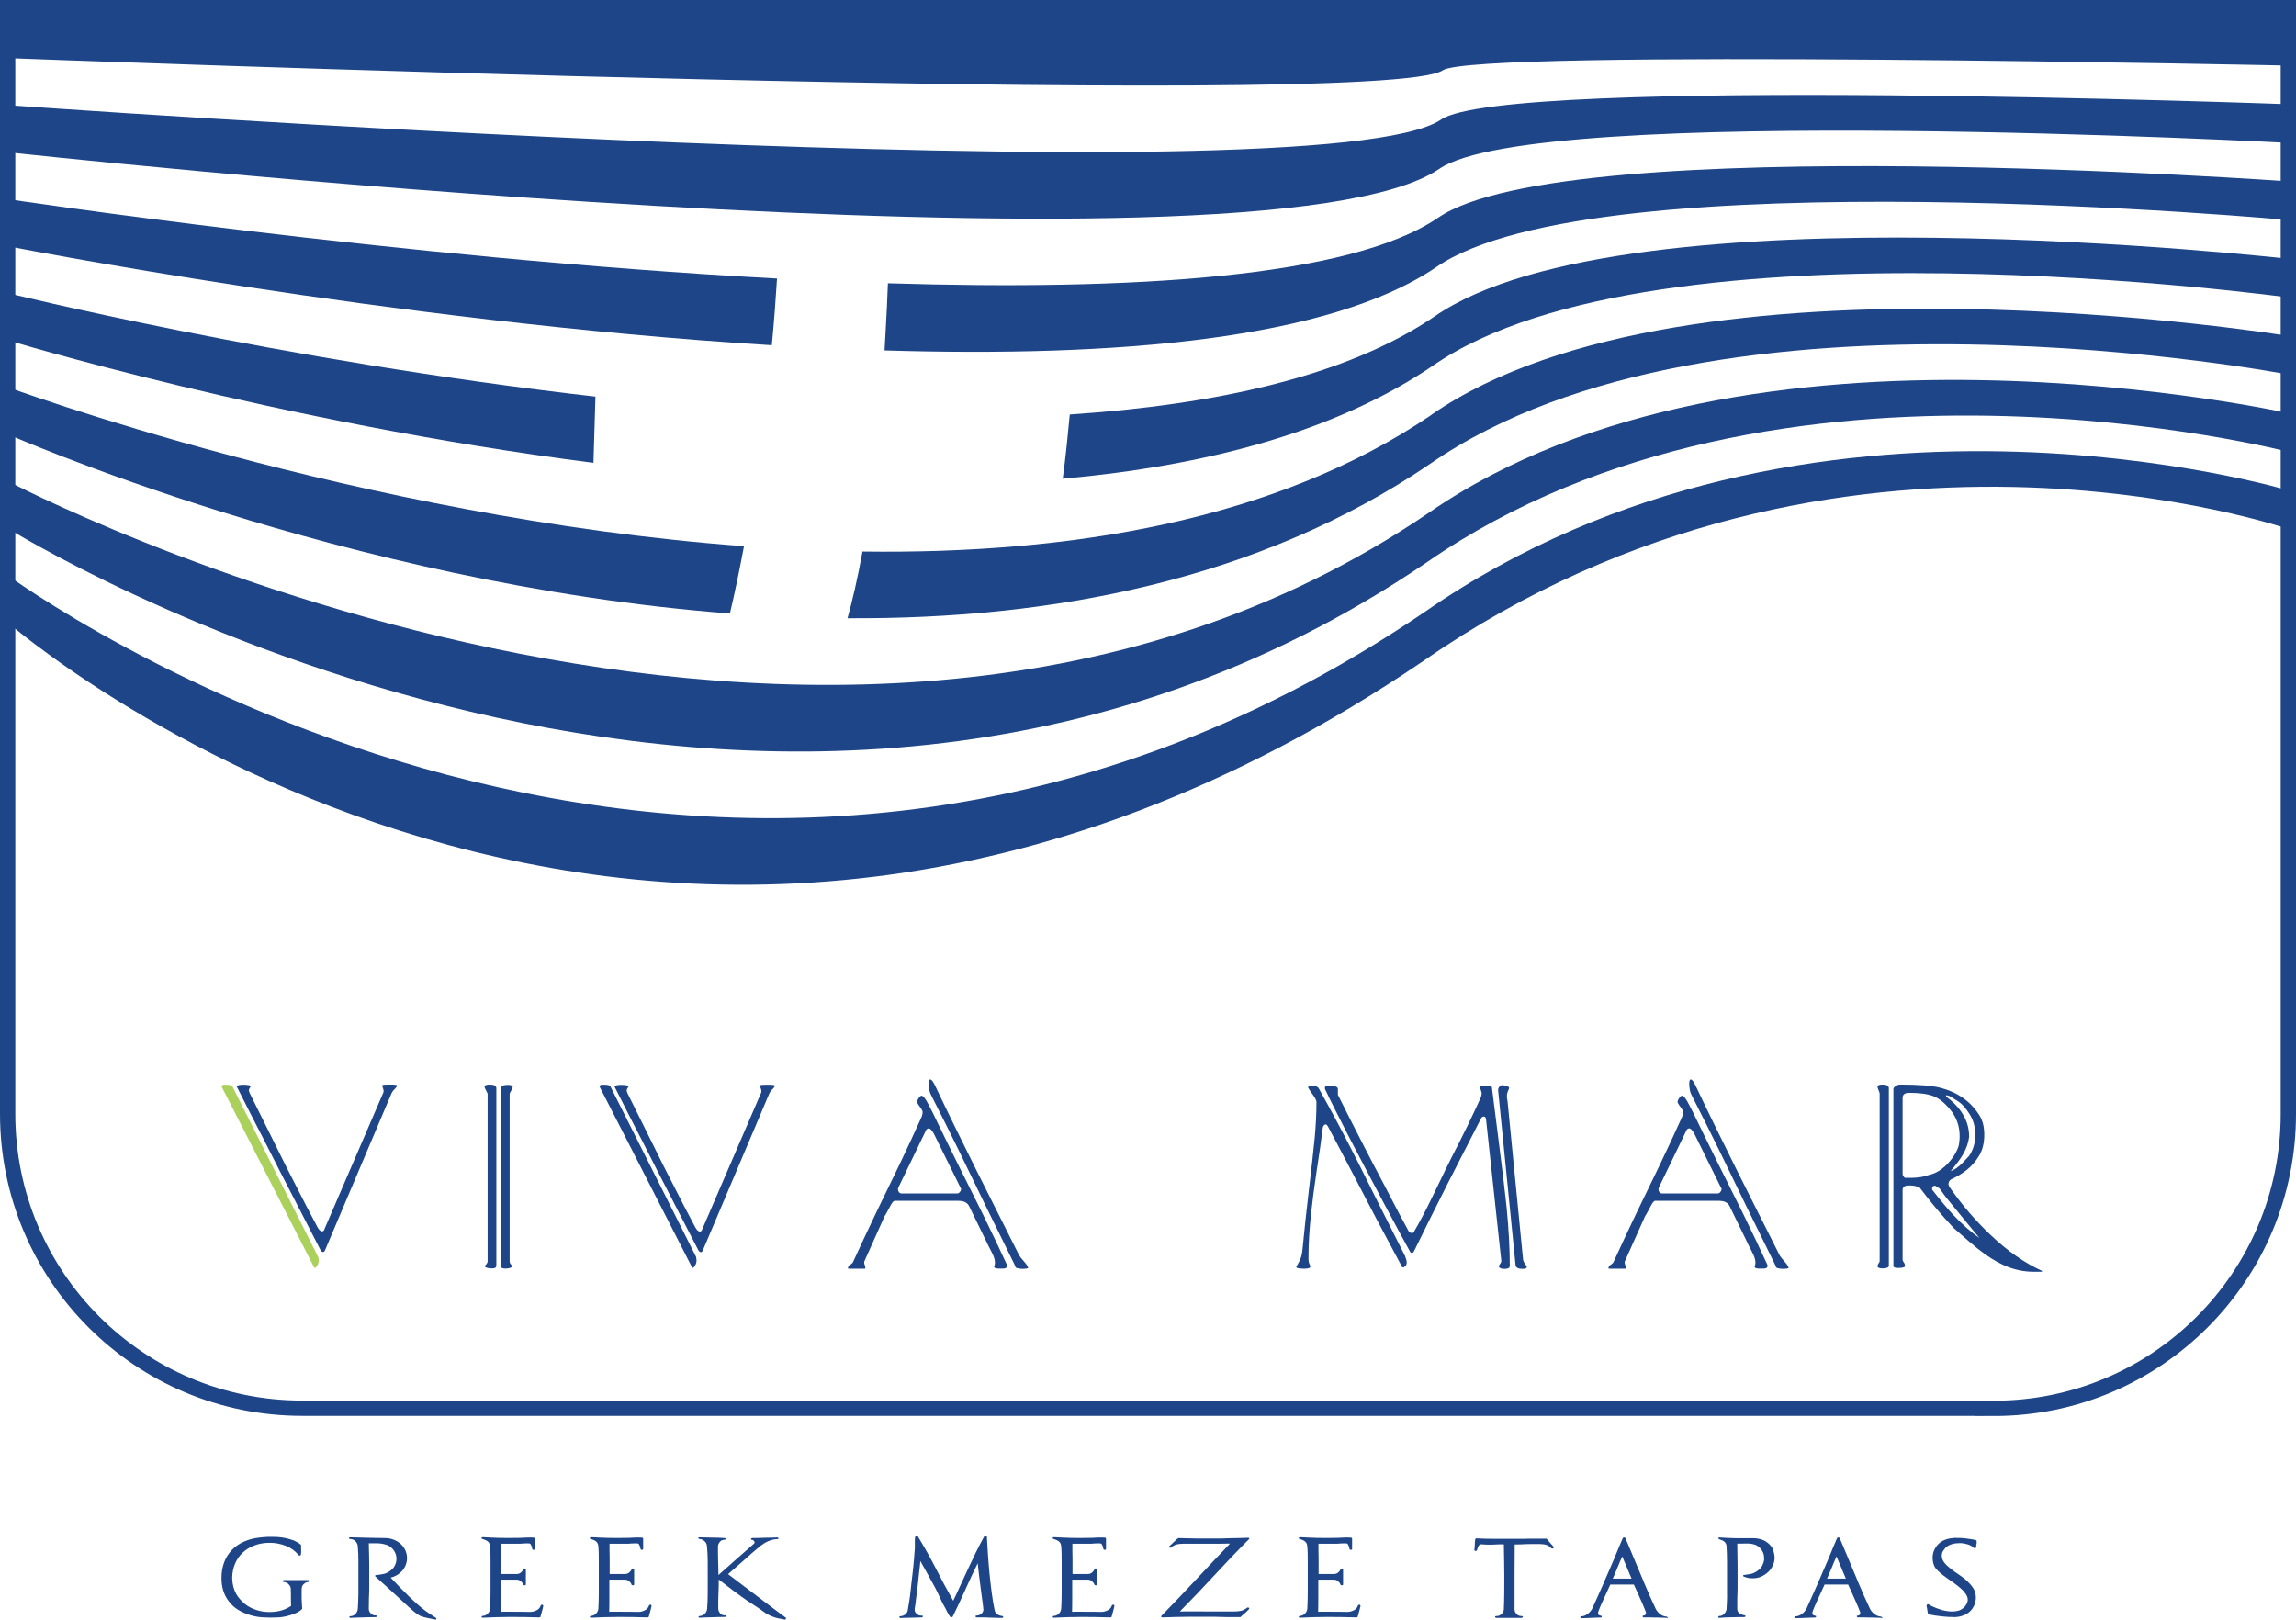 <?xml version="1.0" encoding="UTF-8"?>
<svg id="Layer_2" data-name="Layer 2" xmlns="http://www.w3.org/2000/svg" viewBox="0 0 150.11 105.9">
  <defs>
    <style>
      .cls-1 {
        fill: #abd15c;
      }

      .cls-2 {
        fill: #1d4587;
      }

      .cls-3 {
        fill: none;
        stroke: #1d4587;
        stroke-miterlimit: 10;
      }
    </style>
  </defs>
  <g id="Layer_1-2" data-name="Layer 1">
    <path class="cls-2" d="m.36,37.51s46.06,34.24,92.8,2.49c25.15-17.45,56.62-7.89,56.62-7.89v2.53s-29.49-10.33-56.73,8.58C42.41,77.61.36,40.58.36,40.58v-3.07Z"/>
    <path class="cls-2" d="m149.78,27.05s-35.46-8.03-56.42,6.51C54.42,60.02.35,31.38.35,31.38v3.07s50.07,31.43,92.91,2.33c23.05-15.99,56.52-7.2,56.52-7.2v-2.53Z"/>
    <path class="cls-2" d="m48.64,35.71C23.5,33.85.34,25.25.34,25.25v3.07s22.17,9.86,47.38,11.79c.33-1.38.63-2.86.92-4.39"/>
    <path class="cls-2" d="m93.58,27.13c-10.18,6.91-23.66,9.11-37.19,8.93-.34,1.85-.68,3.28-.98,4.36,13.27.08,26.85-2.46,38.07-10.08,18.86-13.09,56.31-5.82,56.31-5.82v-2.53s-39.44-6.5-56.21,5.13"/>
    <path class="cls-2" d="m38.93,25.93C18.22,23.57.33,19.12.33,19.12v3.07s17.65,5.41,38.47,8.07c.03-1.09.08-2.77.13-4.33"/>
    <path class="cls-2" d="m93.79,20.69c-5.72,3.89-14.24,5.77-23.85,6.41-.11,1.21-.27,2.8-.46,4.2,9.3-.84,17.81-3.05,24.2-7.39,14.67-10.18,56.11-4.44,56.11-4.44v-2.53s-43.43-4.97-56,3.75"/>
    <path class="cls-2" d="m50.8,18.21C25.97,16.88.32,12.99.32,12.99v3.07s25.25,4.99,50.14,6.51c.15-1.57.26-3.04.34-4.36"/>
    <path class="cls-2" d="m94,14.25c-5.78,3.92-20.15,4.76-35.95,4.27-.04,1.09-.09,2.13-.15,3.14-.02.43-.05.84-.07,1.25,15.08.46,29.08-.7,36.06-5.44,10.48-7.27,55.9-3.07,55.9-3.07v-2.53s-47.41-3.44-55.79,2.38"/>
    <path class="cls-2" d="m149.8,6.82s-51.4-1.91-55.59,1C86.42,13.1.31,6.86.31,6.86v3.07s82.11,9.04,93.79,1.11c6.29-4.36,55.69-1.69,55.69-1.69v-2.53Z"/>
    <path class="cls-2" d="m.3.73h149.51v3.56s-53.4-1.14-55.49.31C90.42,7.24.31,3.79.31,3.79V.73Z"/>
    <path class="cls-3" d="m130.37,92.07H19.75c-10.63,0-19.25-8.62-19.25-19.25V.5h149.11v72.33c0,10.63-8.62,19.25-19.25,19.25Z"/>
    <path class="cls-2" d="m25.95,70.98c0,.06-.05.13-.14.22-.1.09-.17.19-.22.3l-4.28,10.1c-.02.06-.04.1-.06.14-.04.08-.08.12-.13.12-.07,0-.14-.07-.21-.22-.31-.59-.92-1.78-1.83-3.55-.43-.82-1.03-2-1.81-3.54-.6-1.16-1.2-2.33-1.79-3.51-.01-.03.03-.06.12-.09.09-.02.2-.03.31-.03.14,0,.26.01.36.03.1.02.14.06.11.1-.07.1-.11.18-.11.24,0,.03.02.1.06.19.49.99.98,1.98,1.47,2.96.7,1.42,1.18,2.38,1.45,2.89.51,1.01,1.02,1.99,1.51,2.91.1.18.2.27.3.27.08,0,.13-.06.17-.19l3.82-8.86c.04-.06.04-.15,0-.27-.04-.12-.06-.2-.06-.23s.16-.05.49-.05.49.02.49.07"/>
    <path class="cls-2" d="m32.44,82.78c0,.1-.09.15-.28.15s-.33-.03-.43-.09c-.05-.02-.04-.07.04-.15.07-.08.11-.15.11-.22v-10.96s-.03-.08-.1-.21c-.07-.12-.1-.2-.1-.24,0-.1.11-.15.34-.15.29,0,.43.08.43.24v11.62Zm1.08-11.73c0,.06-.04.14-.1.26-.07.11-.1.18-.1.21v10.96c0,.06.03.13.1.21s.08.14.03.16c-.1.06-.24.09-.42.09s-.28-.05-.28-.15v-11.62c0-.16.15-.24.44-.24.22,0,.33.05.33.14"/>
    <path class="cls-1" d="m20.81,82.2s.03.12.03.21c0,.17-.07.33-.21.48h-.08l-6.07-11.86s.03-.08.12-.11h.17c.24,0,.38.04.42.1l5.62,11.18Z"/>
    <path class="cls-2" d="m45.51,82.2s.03.12.03.21c0,.17-.07.33-.21.48h-.07l-6.07-11.86s.03-.08.12-.11h.17c.24,0,.38.03.42.1l5.62,11.18Zm5.14-11.21c0,.06-.05.13-.14.22-.1.09-.17.19-.22.3l-4.28,10.1c-.02.06-.04.1-.06.14-.04.08-.08.12-.13.12-.07,0-.14-.07-.21-.22-.31-.59-.92-1.78-1.83-3.55-.43-.82-1.03-2-1.81-3.54-.6-1.16-1.2-2.33-1.79-3.51-.01-.03.03-.06.12-.09.09-.02.2-.03.31-.03.14,0,.26.01.36.03.1.02.14.06.11.1-.07.1-.11.18-.11.24,0,.03.02.1.06.19.49.99.98,1.98,1.47,2.96.7,1.42,1.18,2.38,1.45,2.89.51,1.01,1.02,1.99,1.51,2.91.1.18.2.27.3.27.08,0,.13-.06.17-.19l3.82-8.86c.04-.06.04-.15,0-.27-.04-.12-.06-.2-.06-.23s.16-.05.49-.05.49.02.49.07"/>
    <path class="cls-2" d="m65.82,82.68c.04.07.03.13-.02.19-.05.05-.11.07-.19.07h-.34c-.14,0-.23-.03-.28-.1.04-.1.06-.2.06-.29,0-.18-.07-.41-.21-.67-.2-.39-.31-.6-.32-.64-.39-.8-.78-1.6-1.17-2.4-.07-.13-.17-.21-.29-.26-.12-.05-.25-.07-.39-.07h-4.17c-.08,0-.18.11-.3.35-.18.33-.29.55-.36.64-.45,1-.9,2-1.34,2.99-.01.06,0,.14.04.24.04.1.04.18.02.22h-1.11c-.03-.09.02-.18.14-.26.12-.08.18-.15.2-.22.4-.88.89-1.92,1.47-3.14.52-1.06,1.03-2.14,1.56-3.22.52-1.09,1-2.12,1.44-3.1.04-.13.06-.22.06-.29,0-.08-.05-.18-.14-.3-.09-.12-.16-.22-.2-.3-.04-.07-.02-.17.06-.29.07-.12.14-.19.21-.19.11,0,.26.19.45.57.08.16.16.32.25.48.54,1.12,1.09,2.24,1.64,3.35.55,1.11,1.11,2.23,1.66,3.33.6,1.23,1.13,2.34,1.58,3.32m-3.02-5.01l-1.6-3.24c-.11-.25-.21-.42-.29-.52-.08-.1-.15-.15-.22-.15-.06.03-.11.06-.13.07l-1.83,3.79c-.04.08-.04.17,0,.26.04.09.11.14.21.14h3.64c.06,0,.13-.04.19-.13.06-.09.07-.16.04-.21m4.41,5.22c-.1.03-.22.05-.36.05s-.26-.02-.38-.05c-.05-.01-.09-.04-.11-.1-.03-.08-.04-.13-.06-.15-.46-.95-1.07-2.17-1.81-3.68-.6-1.24-1.21-2.49-1.81-3.73-.49-1-1.1-2.23-1.83-3.66-.05-.09-.09-.2-.11-.34-.03-.14-.04-.26-.04-.38,0-.19.03-.29.1-.29.09,0,.19.14.32.41.8,1.69,1.71,3.54,2.71,5.55.93,1.85,1.86,3.7,2.79,5.55.04.07.14.2.32.4.18.2.26.35.26.44"/>
    <path class="cls-2" d="m91.86,82.78s-.04.06-.1.09c-.04-.01-.07-.02-.09-.03-.3-.56-.85-1.58-1.63-3.05-.53-1.02-1.05-2.02-1.57-3.01-.52-.99-1.06-2.03-1.64-3.11-.03-.06-.06-.1-.09-.12-.06-.05-.11-.05-.15,0-.05.02-.09.09-.11.21-.1.8-.23,1.74-.4,2.81-.16,1.07-.28,1.99-.36,2.74-.11,1.06-.17,1.97-.17,2.73v.33c0,.1.02.19.06.27.04.08.06.14.06.17,0,.09-.14.14-.41.14-.13,0-.24-.01-.36-.03-.11-.02-.16-.05-.15-.09,0-.01.06-.12.18-.33.12-.2.19-.46.22-.75.12-1.29.27-2.62.43-3.99.16-1.37.29-2.48.37-3.32.08-.84.12-1.64.12-2.41-.02-.12-.11-.28-.24-.46-.14-.19-.24-.34-.3-.45-.01-.04,0-.08.06-.1.05-.02.13-.03.23-.03.2,0,.34.06.41.19.72,1.29,1.41,2.57,2.07,3.86.24.46.83,1.63,1.77,3.53.7,1.4,1.3,2.58,1.79,3.55.07.18.11.32.11.43,0,.08-.03.17-.09.26m6.82-.02c0,.11-.11.17-.34.17-.21,0-.33-.05-.36-.14-.01-.05.01-.11.08-.19.06-.08.09-.16.07-.24l-.99-9.17c-.01-.15-.06-.22-.15-.22s-.15.05-.19.14c-.73,1.43-1.46,2.85-2.19,4.28-.78,1.54-1.51,3.01-2.19,4.4-.04.07-.08.1-.13.1s-.1-.04-.13-.1c-.33-.59-.91-1.67-1.74-3.22-.88-1.65-1.62-3.07-2.23-4.24-.82-1.59-1.32-2.59-1.51-3.01-.05-.07-.08-.14-.08-.22s.04-.12.11-.12h.34c.26,0,.4.06.4.19v.38c.5,1,1.01,2.01,1.52,3,.51,1,1.03,1.99,1.56,2.99.71,1.38,1.24,2.38,1.58,2.99.07.03.12.05.15.05.06.01.11,0,.13-.02.38-.63.8-1.44,1.28-2.43.7-1.45,1.1-2.27,1.2-2.46.74-1.43,1.38-2.74,1.92-3.94.04-.1.06-.19.06-.26s-.02-.15-.06-.24c-.04-.09-.06-.15-.06-.17,0-.06.09-.09.26-.09h.3c.15,0,.23.03.23.1.09.73.25,2,.48,3.81.23,1.81.39,3.15.48,4.02.14,1.44.21,2.72.21,3.86m1.11.05c0,.08-.09.12-.28.12-.26,0-.41-.07-.45-.21l-1.13-11.33c-.04-.19,0-.33.13-.43.06-.05.18-.05.35,0,.05.01.12.04.22.09.01.05,0,.12-.06.23-.05.11-.08.23-.08.35s.01.23.04.32l1.02,10.39s.03.11.07.18c.11.15.17.25.17.28"/>
    <path class="cls-2" d="m115.54,82.68c.04.07.03.13-.02.19-.05.05-.11.07-.19.07h-.34c-.14,0-.23-.03-.28-.1.04-.1.06-.2.06-.29,0-.18-.07-.41-.21-.67-.2-.39-.31-.6-.32-.64-.39-.8-.78-1.6-1.17-2.4-.07-.13-.17-.21-.29-.26-.12-.05-.25-.07-.39-.07h-4.17c-.08,0-.18.11-.3.35-.18.33-.29.55-.36.64-.45,1-.9,2-1.34,2.99-.01.06,0,.14.04.24.04.1.04.18.02.22h-1.11c-.03-.09.02-.18.14-.26.12-.08.18-.15.2-.22.4-.88.89-1.92,1.47-3.14.52-1.06,1.03-2.14,1.56-3.22.52-1.09,1-2.12,1.44-3.1.04-.13.06-.22.06-.29,0-.08-.05-.18-.14-.3-.09-.12-.16-.22-.2-.3-.04-.07-.02-.17.06-.29.07-.12.14-.19.21-.19.11,0,.26.19.45.57.08.16.16.32.25.48.54,1.12,1.09,2.24,1.64,3.35.55,1.11,1.11,2.23,1.66,3.33.6,1.23,1.13,2.34,1.58,3.32m-3.02-5.01l-1.6-3.24c-.11-.25-.21-.42-.29-.52-.08-.1-.15-.15-.22-.15-.06.03-.11.06-.13.07l-1.83,3.79c-.04.08-.04.17,0,.26.04.09.11.14.21.14h3.64c.06,0,.13-.04.19-.13.06-.09.07-.16.04-.21m4.41,5.22c-.1.03-.22.05-.36.05s-.26-.02-.38-.05c-.05-.01-.09-.04-.11-.1-.03-.08-.04-.13-.06-.15-.46-.95-1.07-2.17-1.81-3.68-.6-1.24-1.21-2.49-1.81-3.73-.49-1-1.1-2.23-1.83-3.66-.05-.09-.09-.2-.11-.34-.03-.14-.04-.26-.04-.38,0-.19.03-.29.1-.29.09,0,.19.14.32.41.8,1.69,1.71,3.54,2.71,5.55.93,1.85,1.86,3.7,2.79,5.55.04.07.14.2.32.4.18.2.26.35.26.44"/>
    <path class="cls-2" d="m123.49,82.76c0,.07-.05.11-.16.14-.11.02-.18.03-.22.03-.24,0-.36-.05-.36-.14,0-.06.02-.11.06-.17.05-.07.08-.13.08-.17v-10.95s-.01-.08-.04-.14c-.06-.15-.1-.25-.1-.31,0-.09.11-.14.32-.14.28,0,.42.08.42.24v11.61Zm10.01.39h-.53c-.67,0-1.32-.14-1.96-.43-.52-.23-1.09-.59-1.71-1.08-.29-.23-.81-.68-1.57-1.35-.79-.84-1.53-1.72-2.22-2.64-.19-.09-.38-.14-.57-.14h-.23c-.21.02-.32.12-.32.29v4.57s.02.1.08.17c.05.07.08.15.08.26,0,.01-.02.03-.08.05-.1.04-.21.05-.34.05-.23,0-.34-.04-.34-.12v-11.57c0-.07.05-.14.15-.2.1-.07.2-.1.3-.1,1.21,0,2.09.07,2.66.22,1.12.3,1.96.9,2.53,1.82.2.33.3.74.3,1.24,0,.54-.11.99-.33,1.36-.22.37-.49.68-.8.93-.31.25-.67.46-1.06.64-.1.08-.15.18-.15.29,0,.08.04.17.11.26.79,1.13,1.67,2.15,2.62,3.05,1.13,1.08,2.26,1.86,3.38,2.37v.07Zm-5.47-8.14c.06-.21.09-.45.09-.74,0-.32-.05-.63-.16-.93-.11-.3-.27-.57-.48-.82-.35-.42-.71-.71-1.07-.85-.36-.14-.89-.22-1.59-.22-.29,0-.43.11-.43.34v4.96c0,.09.05.18.15.26.36,0,.65,0,.87-.03.21-.02.43-.07.66-.15.44-.09.84-.32,1.21-.69.36-.37.61-.75.75-1.15m1.39,5.96c-.74-.9-1.48-1.79-2.21-2.69-.14-.19-.28-.39-.42-.58-.04,0-.11-.04-.21-.12-.06-.07-.15-.05-.26.05v.17c.57.73,1.03,1.28,1.4,1.67.57.6,1.13,1.1,1.7,1.5m-.68-5.38c.26-.38.4-.83.4-1.37s-.13-1-.4-1.4c-.19-.29-.36-.5-.51-.63-.09-.09-.35-.26-.77-.51-.13-.04-.2-.05-.23-.05,0,.04,0,.07.02.1.48.35.85.75,1.1,1.18.26.43.39.91.39,1.44-.05.4-.19.79-.42,1.18-.16.27-.43.63-.79,1.06.25-.08.52-.27.81-.57.19-.2.32-.35.4-.43"/>
    <path class="cls-2" d="m19.91,103.53c-.08.05-.13.12-.16.2-.02.04-.03.13-.03.27,0,.13,0,.28,0,.43s.01.3.02.44c0,.14.01.24.02.3,0,.02-.02.03-.04.05-.07.08-.17.15-.3.21-.13.06-.26.12-.4.16-.14.05-.29.08-.43.11-.15.03-.27.04-.39.05-.3.01-.6.02-.89,0-.29,0-.59-.05-.88-.13-.65-.18-1.15-.49-1.47-.92-.33-.43-.49-.95-.48-1.57,0-.36.07-.7.18-1,.12-.3.28-.56.5-.79.22-.23.48-.41.8-.55.31-.14.67-.23,1.07-.27.16-.02.34-.03.53-.04.19,0,.38,0,.58.01.19.01.38.04.56.08.18.04.35.09.51.15.03.01.07.03.12.06.05.02.1.05.15.08.05.03.1.06.13.09s.07.05.08.08c-.01.1-.01.21,0,.33,0,.12,0,.22-.03.32l-.07.03-.07-.03c-.22-.28-.5-.48-.83-.61-.33-.13-.68-.2-1.06-.2s-.69.06-.99.17c-.3.11-.56.27-.77.47-.22.2-.38.44-.5.72-.12.28-.18.58-.19.9,0,.3.05.59.16.87.11.28.29.52.53.74h0c.19.19.42.34.69.45.27.11.55.18.84.2.29.02.58,0,.86-.06.28-.06.54-.18.77-.33-.01-.18-.01-.37-.01-.56,0-.19,0-.37-.01-.56,0-.11-.05-.21-.14-.3-.03-.04-.07-.06-.09-.08-.03-.02-.06-.03-.09-.04-.03,0-.06-.02-.09-.02-.03,0-.07-.01-.11-.03v-.07s.05-.03.05-.03c.28,0,.55,0,.82,0,.27,0,.54,0,.82,0v.12c-.1,0-.18.03-.26.08"/>
    <path class="cls-2" d="m28.51,105.9c-.15-.03-.31-.07-.5-.1-.18-.03-.34-.08-.48-.13-.06-.02-.12-.05-.19-.1-.07-.04-.13-.09-.2-.14-.06-.05-.13-.1-.19-.16s-.11-.1-.16-.14c-.38-.35-.75-.69-1.13-1.04s-.75-.69-1.13-1.03v-.07s.03,0,.04-.01c.01,0,.03,0,.04,0,.18-.02.35-.05.5-.08.15-.04.29-.11.44-.23.12-.09.21-.2.27-.33.06-.12.09-.25.1-.39,0-.13-.01-.26-.07-.39-.05-.13-.13-.25-.24-.35-.1-.09-.2-.16-.32-.2-.12-.04-.24-.07-.38-.09-.13-.02-.26-.02-.4-.02-.13,0-.27,0-.4,0,.01.48.03.97.03,1.45,0,.48,0,.96,0,1.45,0,.23-.01.46-.02.69,0,.23-.01.46-.01.69,0,.11.04.22.13.31.09.09.2.14.34.13l.05.02v.06s-.06.03-.06.03c-.28,0-.56.01-.84.02-.28,0-.56.02-.84.03-.01,0-.03-.02-.04-.04-.01-.02-.02-.03-.02-.04l.07-.03c.14,0,.26-.06.34-.15.09-.09.14-.2.15-.32.02-.35.04-.71.04-1.06,0-.35,0-.7,0-1.06,0-.33,0-.66,0-.99,0-.33-.01-.66-.04-.99,0-.12-.06-.23-.15-.33-.09-.1-.21-.14-.35-.15-.02,0-.04-.02-.06-.02-.02,0-.03-.03-.01-.06,0-.01.03-.02.07-.03.38.01.76.02,1.13.03.38,0,.75.02,1.13.02.2,0,.39.03.57.1.18.07.34.16.47.28.13.12.24.26.31.42.07.16.11.33.11.51,0,.15-.03.31-.09.46-.06.15-.14.28-.25.4-.1.1-.21.19-.33.26-.12.07-.26.12-.4.16.26.27.49.51.69.72.2.2.38.38.54.54.16.15.31.29.44.41.13.12.27.23.4.34.13.11.27.21.42.31.15.1.32.22.51.34l-.06.1Z"/>
    <path class="cls-2" d="m35.49,105.13c-.02.07-.04.15-.06.23-.02.08-.04.15-.06.22-.02.07-.03.12-.04.14,0,.01-.02.02-.04.02-.02,0-.03,0-.05.01-.62-.02-1.24-.03-1.85-.03s-1.23.02-1.85.05c-.02,0-.03-.01-.04-.03,0-.02-.01-.04-.02-.05l.07-.04c.14,0,.25-.06.34-.15.09-.09.14-.2.15-.32.02-.35.03-.7.03-1.05,0-.35,0-.7,0-1.05v-.99c0-.33,0-.66-.03-.99-.01-.14-.06-.25-.15-.32-.09-.07-.2-.12-.34-.16-.02,0-.04-.01-.05-.02-.02-.01-.02-.03-.02-.05,0-.01.03-.03.07-.05.38.02.76.04,1.14.05.38,0,.76.01,1.13,0,.17,0,.35-.01.53-.02.18-.01.36-.01.54,0,.02,0,.03,0,.05.02.01.01.02.02.03.03,0,.04,0,.09,0,.16,0,.06,0,.13,0,.19s0,.13,0,.2c0,.06,0,.12,0,.15-.01.04-.04.05-.08.05s-.07-.01-.09-.05c0-.03-.01-.06-.02-.1-.01-.04-.02-.08-.04-.12-.01-.04-.03-.07-.05-.1-.02-.03-.05-.05-.08-.05-.1,0-.2-.01-.29,0-.1,0-.2.01-.29.02-.42,0-.84,0-1.26,0,0,.33,0,.66.01.99,0,.33,0,.66,0,.99h1.01c.1,0,.19-.03.27-.1s.14-.14.16-.23l.04-.03h.07s.05.05.05.05v1s-.02.06-.07.05c-.05,0-.08-.02-.1-.04-.02-.09-.08-.16-.16-.23-.08-.07-.17-.1-.28-.1h-1.01c0,.35,0,.7,0,1.05,0,.35,0,.7-.01,1.05.32,0,.64-.01.95,0,.32,0,.63,0,.95.01.16,0,.3-.04.44-.11s.23-.19.27-.33l.05-.03h.07s.04.07.04.07c0,.04-.02.09-.04.16"/>
    <path class="cls-2" d="m42.57,105.13c-.02.07-.04.15-.06.23-.02.08-.04.15-.06.22-.02.07-.03.12-.04.14,0,.01-.02.02-.04.02-.02,0-.03,0-.05.01-.62-.02-1.24-.03-1.85-.03s-1.23.02-1.85.05c-.02,0-.03-.01-.04-.03,0-.02-.01-.04-.02-.05l.07-.04c.14,0,.25-.06.34-.15.09-.09.14-.2.15-.32.02-.35.03-.7.03-1.05,0-.35,0-.7,0-1.05v-.99c0-.33,0-.66-.03-.99-.01-.14-.06-.25-.15-.32-.09-.07-.2-.12-.34-.16-.02,0-.04-.01-.05-.02-.02-.01-.02-.03-.02-.05,0-.01.03-.03.07-.05.38.02.76.04,1.14.05.38,0,.76.01,1.13,0,.17,0,.35-.01.53-.02.18-.01.36-.01.54,0,.02,0,.03,0,.05.02.01.01.02.02.03.03,0,.04,0,.09,0,.16,0,.06,0,.13,0,.19s0,.13,0,.2c0,.06,0,.12,0,.15-.01.04-.04.05-.08.05s-.07-.01-.09-.05c0-.03-.01-.06-.02-.1-.01-.04-.02-.08-.04-.12-.01-.04-.03-.07-.05-.1-.02-.03-.05-.05-.08-.05-.1,0-.2-.01-.29,0-.1,0-.2.01-.29.02-.42,0-.84,0-1.26,0,0,.33,0,.66.01.99,0,.33,0,.66,0,.99h1.01c.1,0,.19-.03.27-.1s.14-.14.16-.23l.04-.03h.07s.05.05.05.05v1s-.02.06-.07.05c-.05,0-.08-.02-.1-.04-.02-.09-.08-.16-.16-.23-.08-.07-.17-.1-.28-.1h-1.01c0,.35,0,.7,0,1.05,0,.35,0,.7-.01,1.05.32,0,.64-.01.95,0,.32,0,.63,0,.95.01.16,0,.3-.04.44-.11s.23-.19.27-.33l.05-.03h.07s.04.07.04.07c0,.04-.02.09-.04.16"/>
    <path class="cls-2" d="m51.35,105.9c-.17-.03-.32-.07-.47-.09-.15-.03-.3-.08-.47-.15-.09-.04-.17-.08-.24-.12-.07-.04-.14-.08-.2-.13-.06-.04-.13-.09-.19-.14-.07-.05-.14-.1-.22-.15-.26-.17-.5-.33-.73-.48-.22-.15-.44-.31-.64-.46-.21-.15-.41-.3-.6-.45-.2-.15-.4-.3-.6-.46,0,.32,0,.63-.02.95-.01.32-.02.63-.01.95,0,.11.04.22.12.31.08.1.19.14.33.13l.05.02v.06s-.06.03-.06.03c-.28,0-.56.01-.84.02-.28,0-.56.02-.84.03-.01,0-.03-.02-.04-.04,0-.02-.02-.03-.02-.04l.07-.03c.14,0,.26-.06.35-.15s.14-.2.15-.32c.03-.35.04-.71.04-1.06v-1.06c0-.33,0-.66,0-.99,0-.33-.02-.66-.05-.99,0-.12-.06-.23-.15-.32s-.21-.14-.35-.15c-.04-.02-.07-.04-.07-.06,0-.03.02-.04.06-.05.28,0,.56.02.84.02.28,0,.56.01.84.03.01,0,.03.01.04.03.01.02.02.04.03.05l-.07.03c-.14,0-.25.04-.33.14-.08.1-.12.2-.12.31,0,.31,0,.62.01.93.01.31.02.62.02.93.39-.34.77-.68,1.15-1.02.38-.34.77-.68,1.16-1.02h0c.05-.04.07-.09.04-.15-.02-.06-.08-.1-.16-.12h-.05s-.01-.08-.01-.08l.07-.03c.28,0,.56-.01.84-.02.28,0,.56-.01.84-.02l.06.07-.07.04c-.21,0-.41.05-.6.13-.19.08-.36.19-.52.31-.36.3-.72.61-1.06.92-.35.31-.7.62-1.06.93.64.48,1.27.96,1.9,1.44.62.48,1.26.95,1.9,1.43l-.06.11Z"/>
    <path class="cls-2" d="m65.26,105.78c-.1,0-.2-.01-.29-.01-.19,0-.38-.01-.57-.02-.19,0-.38,0-.57,0h-.02s-.04-.09-.04-.09l.06-.03c.09,0,.17-.02.25-.07.08-.04.14-.1.18-.18.03-.06.04-.12.03-.19-.02-.24-.06-.5-.1-.78-.04-.28-.07-.54-.1-.78-.03-.24-.06-.48-.09-.71-.03-.24-.06-.48-.08-.71-.28.56-.55,1.15-.82,1.75-.27.6-.54,1.18-.82,1.75-.02.02-.05.03-.09.03-.03,0-.05-.01-.07-.03-.06-.08-.12-.18-.17-.28-.05-.1-.1-.2-.15-.29-.06-.1-.11-.2-.17-.31-.06-.11-.11-.23-.16-.34-.05-.11-.11-.23-.16-.34-.05-.11-.11-.22-.16-.32-.16-.3-.33-.6-.49-.89-.16-.29-.32-.58-.49-.88-.02.25-.05.5-.08.75-.03.25-.05.5-.08.75-.01.13-.03.26-.05.4-.02.14-.03.28-.05.42-.02.14-.04.28-.05.42-.02.14-.04.27-.06.39,0,0,0,.01,0,.02,0,0,0,.01,0,.02,0,.05,0,.1.02.14.04.08.1.15.18.2.08.05.17.07.27.06h.04s.03.08.03.08l-.07.04c-.24,0-.48.02-.71.02-.24,0-.48.01-.71.02l-.03-.02-.03-.07.07-.03c.13,0,.24-.05.33-.12.05-.04.09-.08.11-.13.03-.05.04-.1.05-.16.03-.19.07-.39.1-.6.03-.21.06-.42.08-.63.02-.21.05-.42.07-.63.02-.21.05-.41.07-.6.03-.26.06-.53.08-.79.02-.26.04-.53.06-.79,0-.12.01-.25,0-.38,0-.13,0-.26.03-.38,0-.04.03-.05.07-.05s.07.02.09.03c.41.67.81,1.38,1.18,2.1.37.73.75,1.44,1.14,2.12.16-.34.33-.69.49-1.05.17-.36.33-.72.5-1.08.17-.36.34-.72.51-1.07.18-.35.35-.7.54-1.03.02,0,.04-.01.05-.02.02,0,.04,0,.06,0l.05.05c.02.37.04.76.07,1.17.03.41.06.82.1,1.23.04.41.09.83.14,1.23.05.41.12.79.19,1.15.02.13.08.22.16.29.09.07.2.11.34.13.05,0,.07.03.07.07,0,.03-.02.05-.06.05-.09,0-.18,0-.28,0"/>
    <path class="cls-2" d="m72.83,105.13c-.02.07-.04.15-.06.23-.02.08-.04.15-.06.22-.02.07-.03.12-.04.14,0,.01-.02.02-.04.02-.02,0-.03,0-.05.01-.62-.02-1.24-.03-1.85-.03s-1.23.02-1.85.05c-.02,0-.03-.01-.04-.03,0-.02-.01-.04-.02-.05l.07-.04c.14,0,.25-.06.34-.15.09-.09.14-.2.15-.32.02-.35.03-.7.03-1.05,0-.35,0-.7,0-1.05v-.99c0-.33,0-.66-.03-.99-.01-.14-.06-.25-.15-.32-.09-.07-.2-.12-.34-.16-.02,0-.04-.01-.05-.02-.02-.01-.02-.03-.02-.05,0-.01.03-.03.07-.05.38.02.76.04,1.14.05.38,0,.76.01,1.13,0,.17,0,.35-.01.53-.02.18-.01.36-.01.54,0,.02,0,.03,0,.05.02.01.01.02.02.03.03,0,.04,0,.09,0,.16,0,.06,0,.13,0,.19s0,.13,0,.2c0,.06,0,.12,0,.15-.01.04-.04.05-.08.05s-.07-.01-.09-.05c0-.03-.01-.06-.02-.1-.01-.04-.02-.08-.04-.12-.01-.04-.03-.07-.05-.1-.02-.03-.05-.05-.08-.05-.1,0-.2-.01-.29,0-.1,0-.2.01-.29.02-.42,0-.84,0-1.26,0,0,.33,0,.66.01.99,0,.33,0,.66,0,.99h1.01c.1,0,.19-.03.27-.1s.14-.14.16-.23l.04-.03h.07s.05.05.05.05v1s-.02.06-.07.05c-.05,0-.08-.02-.1-.04-.02-.09-.08-.16-.16-.23-.08-.07-.17-.1-.28-.1h-1.01c0,.35,0,.7,0,1.05,0,.35,0,.7-.01,1.05.32,0,.64-.01.95,0,.32,0,.63,0,.95.01.16,0,.3-.04.44-.11s.23-.19.27-.33l.05-.03h.07s.04.07.04.07c0,.04-.02.09-.04.16"/>
    <path class="cls-2" d="m81.66,100.63c-.78.78-1.53,1.57-2.26,2.36-.73.79-1.48,1.58-2.26,2.37.6,0,1.19-.01,1.78,0,.59,0,1.19,0,1.78,0,.13,0,.25-.01.38-.03.12-.02.24-.07.35-.14.02-.01.04-.03.06-.04.01-.01.03-.03.06-.04.03-.02.07-.01.1.01.03.02.04.05.01.08-.02.03-.05.07-.1.11-.05.05-.1.1-.16.15-.06.05-.11.1-.17.15-.06.05-.1.09-.13.12,0,0-.01,0-.03,0-.01,0-.02,0-.03,0-.27,0-.54,0-.81,0-.27,0-.54-.02-.82-.02-.57,0-1.14,0-1.71,0-.57,0-1.14.02-1.71.04l-.08-.03.02-.07c.76-.78,1.51-1.57,2.25-2.36.74-.79,1.48-1.58,2.24-2.37-.29,0-.56.01-.81.01h-.71c-.23,0-.47,0-.71,0-.24,0-.51,0-.81,0-.13,0-.25.01-.37.03-.12.02-.24.07-.34.13-.02.02-.04.03-.06.05-.01.01-.03.03-.06.04-.03.02-.07.02-.1,0-.03-.02-.04-.05-.01-.08,0,0,.03-.03.09-.08.05-.05.11-.11.18-.17.06-.06.13-.12.18-.17.06-.05.1-.09.11-.1l.05-.02c.42.01.82.02,1.19.03.37,0,.73,0,1.09,0,.36,0,.72,0,1.09-.02.37,0,.76-.02,1.19-.03l.08.03-.02.07Z"/>
    <path class="cls-2" d="m88.92,105.13c-.02.07-.04.15-.06.23-.02.08-.04.15-.06.22-.02.07-.03.12-.04.14,0,.01-.02.02-.04.02-.02,0-.03,0-.05.01-.62-.02-1.24-.03-1.85-.03s-1.23.02-1.85.05c-.02,0-.03-.01-.04-.03,0-.02-.01-.04-.02-.05l.07-.04c.14,0,.25-.06.34-.15.09-.09.14-.2.15-.32.02-.35.03-.7.03-1.05,0-.35,0-.7,0-1.05v-.99c0-.33,0-.66-.03-.99-.01-.14-.06-.25-.15-.32-.09-.07-.2-.12-.34-.16-.02,0-.04-.01-.05-.02-.02-.01-.02-.03-.02-.05,0-.01.03-.03.07-.05.38.02.76.04,1.14.05.38,0,.76.01,1.13,0,.17,0,.35-.01.53-.02.18-.01.36-.01.54,0,.02,0,.03,0,.05.02.01.01.02.02.03.03,0,.04,0,.09,0,.16,0,.06,0,.13,0,.19s0,.13,0,.2c0,.06,0,.12,0,.15-.01.04-.04.05-.08.05s-.07-.01-.09-.05c0-.03-.01-.06-.02-.1-.01-.04-.02-.08-.04-.12-.01-.04-.03-.07-.05-.1-.02-.03-.05-.05-.08-.05-.1,0-.2-.01-.29,0-.1,0-.2.01-.29.02-.42,0-.84,0-1.26,0,0,.33,0,.66.01.99,0,.33,0,.66,0,.99h1.01c.1,0,.19-.03.27-.1s.14-.14.16-.23l.04-.03h.07s.05.05.05.05v1s-.02.06-.07.05c-.05,0-.08-.02-.1-.04-.02-.09-.08-.16-.16-.23-.08-.07-.17-.1-.28-.1h-1.01c0,.35,0,.7,0,1.05,0,.35,0,.7-.01,1.05.32,0,.64-.01.95,0,.32,0,.63,0,.95.01.16,0,.3-.04.44-.11s.23-.19.27-.33l.05-.03h.07s.04.07.04.07c0,.04-.02.09-.04.16"/>
    <path class="cls-2" d="m101.47,101.23h-.05c-.1-.12-.21-.19-.35-.23-.09-.03-.22-.04-.4-.05-.18,0-.38,0-.58,0-.21,0-.41.01-.6.02s-.35.01-.46.01c0,.71-.01,1.42-.01,2.12,0,.7,0,1.41,0,2.12,0,.12.05.23.14.32.09.09.2.13.34.12l.07.03-.04.07-.03.02h-.84c-.28,0-.56,0-.84,0l-.07-.03v-.07s.07-.02.07-.02c.07,0,.13,0,.19-.03.06-.02.11-.06.16-.1.05-.04.08-.09.11-.15.03-.05.04-.11.04-.17.03-.71.03-1.42.03-2.12,0-.71-.02-1.42-.03-2.12-.25,0-.49,0-.73.02-.23.01-.48,0-.73-.02-.02,0-.04,0-.06,0-.01,0-.03.01-.06.03-.04.02-.07.05-.08.09h0s-.04.08-.06.14c-.01.05-.03.1-.05.14l-.07.04s-.04-.02-.05-.02c-.02,0-.03-.02-.04-.04.01-.12.03-.24.03-.36,0-.12.01-.24.03-.36,0,0,.02-.02.04-.04.01-.02.03-.02.04-.01.37.02.73.03,1.06.03h1.07c.05,0,.15,0,.28,0,.14,0,.29,0,.47,0,.17,0,.36,0,.55-.01.19,0,.37,0,.53,0,.17,0,.3,0,.42,0s.18,0,.2,0c.08.09.15.18.23.27.08.09.16.18.24.27v.07s-.09.04-.09.04Z"/>
    <path class="cls-2" d="m109.02,105.78c-.19,0-.37-.02-.56-.02-.19,0-.37,0-.56-.01-.08,0-.16,0-.23,0-.08,0-.15,0-.23,0-.02,0-.03-.02-.04-.04,0-.02-.02-.04-.02-.05l.06-.03c.07,0,.11-.02.13-.06.02-.04.04-.08.05-.12,0,0-.02-.06-.05-.14-.03-.09-.08-.19-.13-.32-.05-.13-.11-.26-.18-.41-.07-.15-.13-.29-.19-.43-.06-.14-.11-.25-.16-.35-.05-.1-.08-.17-.09-.2h-1.54s-.05.12-.1.22c-.05.1-.1.22-.16.35-.06.13-.12.27-.19.41-.07.14-.12.28-.18.4-.05.12-.1.23-.13.32-.03.09-.05.15-.04.17,0,.08.04.13.08.14s.1.03.16.05v.07l-.07.03c-.22,0-.43.01-.64.02-.21.01-.42.02-.64.02-.01,0-.03-.03-.06-.08l.06-.04c.16,0,.3-.06.43-.16.13-.09.22-.21.29-.33h0c.24-.52.47-1.04.7-1.56.22-.52.45-1.05.68-1.57l.44-1.06c.03-.07.07-.15.1-.23.03-.08.06-.15.1-.22.01-.02.04-.03.07-.03.04,0,.07.01.08.03l.13.3.44,1.05c.23.55.46,1.1.69,1.65.23.55.47,1.09.73,1.64.07.14.17.25.29.35.13.1.27.15.44.16l.08.09-.06.03Zm-2.96-4.02c-.11.24-.21.48-.31.73-.1.24-.2.48-.31.72.2,0,.41,0,.61,0,.21,0,.41,0,.62,0l-.61-1.45Z"/>
    <path class="cls-2" d="m115.93,101.37c.06.17.09.33.09.5s-.04.33-.12.49c-.07.16-.17.3-.3.42-.13.12-.28.22-.45.3-.17.08-.37.11-.57.11-.11,0-.21,0-.31-.03-.1-.02-.2-.05-.3-.1v-.07s.01-.01.03-.02c.01,0,.03,0,.04,0,.18-.02.35-.05.49-.08.14-.04.28-.12.43-.23.12-.09.21-.2.27-.33.06-.13.1-.26.11-.39,0-.13-.01-.27-.06-.4-.05-.13-.13-.25-.23-.35-.1-.09-.2-.16-.32-.2-.12-.04-.24-.06-.37-.07-.13,0-.26-.01-.4,0-.13,0-.26,0-.38,0,0,.48.02.96.02,1.44,0,.48,0,.96,0,1.44,0,.23-.01.46-.02.69,0,.23,0,.46,0,.69,0,.14.05.24.14.3.09.07.2.11.34.13,0,0,.02,0,.04.01l.02.07-.07.04c-.28,0-.55,0-.83.01-.28,0-.56.02-.83.04-.02,0-.03,0-.04-.03,0-.02-.01-.04-.02-.05l.07-.04c.14,0,.25-.06.33-.15.09-.1.14-.2.15-.31.02-.35.04-.7.03-1.05,0-.35,0-.7,0-1.05,0-.33,0-.66,0-.99s-.01-.66-.03-.99c0-.14-.06-.25-.14-.32-.08-.07-.19-.12-.33-.16-.02,0-.04-.02-.05-.04-.01-.02-.02-.04-.03-.05l.07-.03c.37.03.74.04,1.11.05.37,0,.74,0,1.11,0,.19,0,.38.03.56.09s.33.15.47.28c.15.14.25.29.31.45"/>
    <path class="cls-2" d="m123.03,105.78c-.18,0-.37-.02-.56-.02-.19,0-.37,0-.56-.01-.08,0-.16,0-.23,0-.08,0-.15,0-.23,0-.02,0-.03-.02-.04-.04,0-.02-.02-.04-.02-.05l.06-.03c.07,0,.11-.02.13-.06.02-.04.04-.08.05-.12,0,0-.02-.06-.05-.14-.03-.09-.08-.19-.13-.32-.05-.13-.11-.26-.18-.41-.07-.15-.13-.29-.19-.43-.06-.14-.11-.25-.16-.35-.05-.1-.08-.17-.09-.2h-1.54s-.05.12-.1.22c-.05.1-.1.22-.16.35-.06.13-.12.27-.19.41-.07.14-.12.28-.18.4-.05.12-.1.23-.13.32-.03.09-.05.15-.04.17,0,.08.04.13.08.14s.1.03.16.05v.07l-.07.03c-.22,0-.43.01-.64.02-.21.01-.42.02-.64.02-.01,0-.03-.03-.06-.08l.06-.04c.16,0,.3-.06.43-.16.13-.09.22-.21.29-.33h0c.24-.52.47-1.04.7-1.56.22-.52.45-1.05.68-1.57l.44-1.06c.03-.07.07-.15.1-.23.03-.08.06-.15.1-.22.01-.02.04-.03.07-.03.04,0,.07.01.08.03l.13.3.44,1.05c.23.55.46,1.1.69,1.65.23.55.47,1.09.73,1.64.07.14.17.25.3.35.13.1.27.15.44.16l.08.09-.07.03Zm-2.96-4.02c-.11.24-.21.48-.31.73-.1.24-.2.48-.31.72.2,0,.41,0,.61,0,.21,0,.41,0,.62,0l-.61-1.45Z"/>
    <path class="cls-2" d="m129.21,100.95c0,.07,0,.14-.01.21,0,.02,0,.03-.03.04s-.03.02-.05.03l-.07-.02c-.11-.11-.24-.19-.41-.24-.17-.05-.34-.08-.51-.08-.18,0-.35.02-.52.07-.17.05-.3.13-.41.23-.07.08-.13.16-.18.24-.05.09-.07.18-.07.28,0,.17.06.32.17.46.11.14.25.27.42.4.16.13.34.26.53.38.19.13.37.26.53.41.16.15.3.31.41.48.11.18.17.38.17.6,0,.17-.03.33-.1.5-.07.17-.17.31-.3.43-.14.12-.29.21-.47.27-.18.06-.36.09-.54.09-.28,0-.56-.02-.84-.05-.28-.03-.56-.07-.83-.13l-.05-.04c-.02-.09-.04-.18-.05-.27-.01-.09-.03-.18-.05-.27l.06-.08h.07c.15.1.33.18.54.26.21.08.42.15.64.18.22.04.43.04.64.01.21-.03.38-.12.53-.27.06-.06.11-.14.15-.22.04-.08.07-.17.07-.25,0-.13-.04-.25-.13-.38-.08-.12-.19-.25-.32-.36-.13-.12-.28-.23-.44-.35-.16-.11-.32-.23-.48-.34-.16-.11-.3-.22-.43-.33-.13-.11-.24-.22-.32-.33-.07-.1-.11-.21-.14-.32-.02-.11-.04-.23-.04-.34,0-.17.03-.33.1-.49.07-.16.17-.3.3-.43.14-.13.3-.22.48-.28.18-.06.37-.09.56-.1.23,0,.46,0,.7.03s.46.06.69.11l.05.05v.21Z"/>
  </g>
</svg>